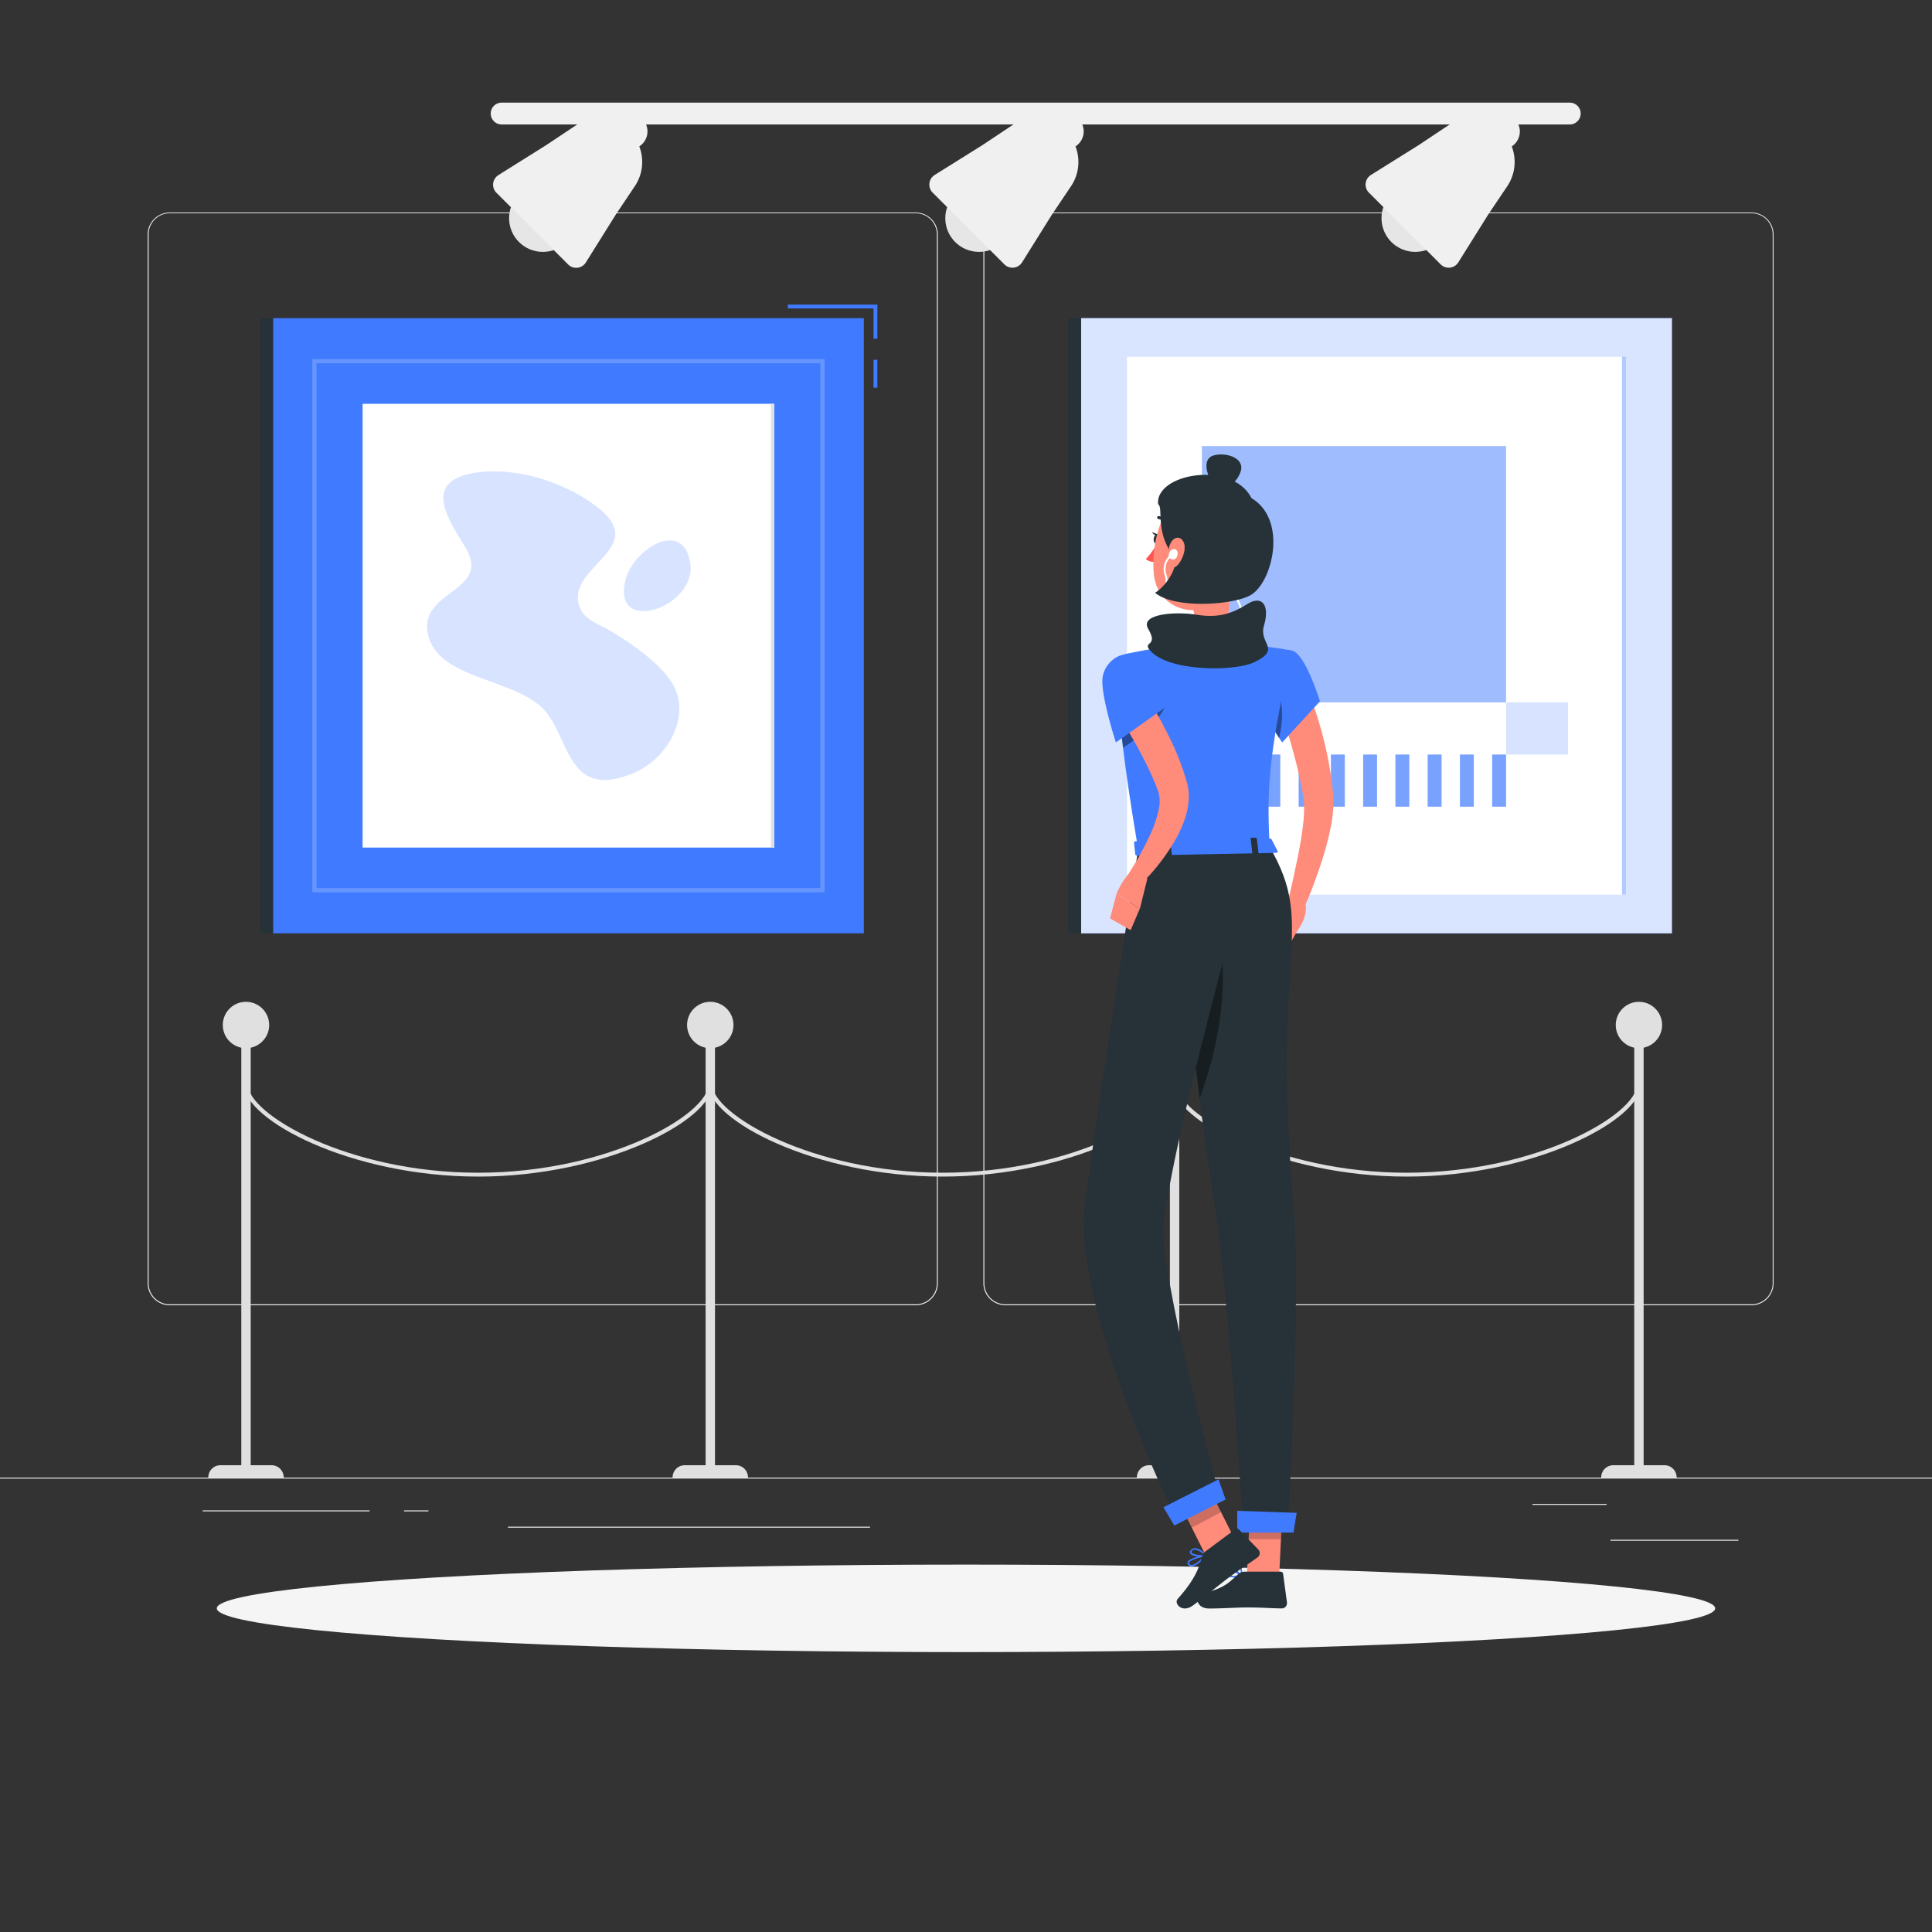 <svg xmlns="http://www.w3.org/2000/svg" viewBox="0 0 500 500"><rect x="0" y="0" width="500" height="500" fill="#333333" stroke="none"/><g id="freepik--background-complete--inject-249"><rect y="382.4" width="500" height="0.25" style="fill:#ebebeb"></rect><rect x="416.78" y="398.49" width="33.12" height="0.25" style="fill:#ebebeb"></rect><rect x="322.53" y="401.21" width="8.69" height="0.25" style="fill:#ebebeb"></rect><rect x="396.59" y="389.21" width="19.19" height="0.25" style="fill:#ebebeb"></rect><rect x="52.46" y="390.89" width="43.19" height="0.25" style="fill:#ebebeb"></rect><rect x="104.56" y="390.89" width="6.33" height="0.25" style="fill:#ebebeb"></rect><rect x="131.47" y="395.11" width="93.68" height="0.25" style="fill:#ebebeb"></rect><path d="M237,337.8H43.91a5.71,5.71,0,0,1-5.7-5.71V60.66A5.71,5.71,0,0,1,43.91,55H237a5.71,5.71,0,0,1,5.71,5.71V332.09A5.71,5.71,0,0,1,237,337.8ZM43.91,55.2a5.46,5.46,0,0,0-5.45,5.46V332.09a5.46,5.46,0,0,0,5.45,5.46H237a5.47,5.47,0,0,0,5.46-5.46V60.66A5.47,5.47,0,0,0,237,55.2Z" style="fill:#ebebeb"></path><path d="M453.31,337.8H260.21a5.72,5.72,0,0,1-5.71-5.71V60.66A5.72,5.72,0,0,1,260.21,55h193.1A5.71,5.71,0,0,1,459,60.66V332.09A5.71,5.71,0,0,1,453.31,337.8ZM260.21,55.2a5.47,5.47,0,0,0-5.46,5.46V332.09a5.47,5.47,0,0,0,5.46,5.46h193.1a5.47,5.47,0,0,0,5.46-5.46V60.66a5.47,5.47,0,0,0-5.46-5.46Z" style="fill:#ebebeb"></path><path d="M69.66,265.27a6,6,0,1,1-6-6A6,6,0,0,1,69.66,265.27Z" style="fill:#e0e0e0"></path><rect x="62.45" y="265.27" width="2.43" height="113.93" style="fill:#e0e0e0"></rect><path d="M57,379.2H70.28a3.14,3.14,0,0,1,3.14,3.14v.06a0,0,0,0,1,0,0H53.91a0,0,0,0,1,0,0v-.06A3.14,3.14,0,0,1,57,379.2Z" style="fill:#e0e0e0"></path><circle cx="424.15" cy="265.27" r="6" transform="translate(94.22 641.32) rotate(-80.76)" style="fill:#e0e0e0"></circle><rect x="422.94" y="265.27" width="2.43" height="113.93" style="fill:#e0e0e0"></rect><path d="M417.54,379.2h13.23a3.14,3.14,0,0,1,3.14,3.14v.06a0,0,0,0,1,0,0H414.39a0,0,0,0,1,0,0v-.06A3.14,3.14,0,0,1,417.54,379.2Z" style="fill:#e0e0e0"></path><path d="M189.82,265.27a6,6,0,1,1-6-6A6,6,0,0,1,189.82,265.27Z" style="fill:#e0e0e0"></path><rect x="182.61" y="265.27" width="2.43" height="113.93" style="fill:#e0e0e0"></rect><path d="M177.21,379.2h13.23a3.14,3.14,0,0,1,3.14,3.14v.06a0,0,0,0,1,0,0H174.07a0,0,0,0,1,0,0v-.06A3.14,3.14,0,0,1,177.21,379.2Z" style="fill:#e0e0e0"></path><circle cx="303.99" cy="265.27" r="6" transform="translate(-6.65 522.72) rotate(-80.76)" style="fill:#e0e0e0"></circle><rect x="302.77" y="265.27" width="2.43" height="113.93" style="fill:#e0e0e0"></rect><path d="M297.37,379.2H310.6a3.14,3.14,0,0,1,3.14,3.14v.06a0,0,0,0,1,0,0H294.23a0,0,0,0,1,0,0v-.06A3.14,3.14,0,0,1,297.37,379.2Z" style="fill:#e0e0e0"></path><path d="M243.91,304.5c-32.86,0-60.58-14.62-60.58-23.81h1c0,7.61,25.75,22.81,59.58,22.81s59.58-15.2,59.58-22.81h1C304.49,289.88,276.76,304.5,243.91,304.5Z" style="fill:#e0e0e0"></path><path d="M123.74,304.5c-32.85,0-60.58-14.62-60.58-23.81h1c0,7.61,25.76,22.81,59.58,22.81s59.59-15.2,59.59-22.81h1C184.33,289.88,156.6,304.5,123.74,304.5Z" style="fill:#e0e0e0"></path><path d="M364.07,304.5c-32.86,0-60.58-14.62-60.58-23.81h1c0,7.61,25.76,22.81,59.58,22.81s59.58-15.2,59.58-22.81h1C424.65,289.88,396.93,304.5,364.07,304.5Z" style="fill:#e0e0e0"></path><path d="M406.25,32.21H129.81A2.83,2.83,0,0,1,127,29.38h0a2.83,2.83,0,0,1,2.83-2.82H406.25a2.83,2.83,0,0,1,2.83,2.82h0A2.83,2.83,0,0,1,406.25,32.21Z" style="fill:#f0f0f0"></path><circle cx="140.48" cy="56.46" r="8.73" style="fill:#e6e6e6"></circle><path d="M164.21,48.31a11.25,11.25,0,0,0,1.24-10.42,4.63,4.63,0,1,0-5.8-7.15,4.88,4.88,0,0,0-.61.75,11.22,11.22,0,0,0-10.22,1.1l-7.51,5L129,45.31a2.94,2.94,0,0,0-.52,4.58l18.56,18.56a2.94,2.94,0,0,0,4.57-.52l7.82-12.5Z" style="fill:#f0f0f0"></path><circle cx="253.37" cy="56.46" r="8.73" style="fill:#e6e6e6"></circle><path d="M277.1,48.31a11.25,11.25,0,0,0,1.24-10.42,4.63,4.63,0,1,0-5.8-7.15,4.88,4.88,0,0,0-.61.75,11.22,11.22,0,0,0-10.22,1.1l-7.51,5-12.3,7.69a2.94,2.94,0,0,0-.52,4.58l18.56,18.56a2.94,2.94,0,0,0,4.57-.52l7.82-12.5Z" style="fill:#f0f0f0"></path><circle cx="366.26" cy="56.46" r="8.73" style="fill:#e6e6e6"></circle><path d="M390,48.31a11.25,11.25,0,0,0,1.24-10.42,4.54,4.54,0,0,0,1.5-1.6,4.63,4.63,0,0,0-7.3-5.55,4.35,4.35,0,0,0-.61.75,11.22,11.22,0,0,0-10.22,1.1l-7.51,5-12.3,7.69a2.94,2.94,0,0,0-.52,4.58l18.56,18.56a2.94,2.94,0,0,0,4.57-.52l7.82-12.5Z" style="fill:#f0f0f0"></path></g><g id="freepik--Shadow--inject-249"><ellipse id="freepik--path--inject-249" cx="250" cy="416.24" rx="193.89" ry="11.32" style="fill:#f5f5f5"></ellipse></g><g id="freepik--Paintings--inject-249"><rect x="279.79" y="82.33" width="152.9" height="159.2" transform="translate(712.48 323.87) rotate(180)" style="fill:#407BFF"></rect><rect x="279.79" y="82.33" width="152.9" height="159.2" transform="translate(712.48 323.87) rotate(180)" style="fill:#fff;opacity:0.8"></rect><rect x="286.64" y="97.35" width="139.2" height="129.16" transform="translate(518.17 -194.3) rotate(90)" style="fill:#fff"></rect><rect x="350.69" y="161.41" width="139.2" height="1.05" transform="translate(582.22 -258.36) rotate(90)" style="fill:#407BFF;opacity:0.4"></rect><rect x="276.44" y="82.33" width="3.35" height="159.2" style="fill:#263238"></rect><rect x="311.05" y="115.43" width="78.72" height="66.33" transform="translate(700.82 297.2) rotate(180)" style="fill:#407BFF;opacity:0.5"></rect><rect x="389.77" y="181.77" width="16.02" height="13.5" style="fill:#407BFF;opacity:0.2"></rect><g style="opacity:0.7"><rect x="386.17" y="195.27" width="3.6" height="13.5" style="fill:#407BFF"></rect><rect x="377.82" y="195.27" width="3.6" height="13.5" style="fill:#407BFF"></rect><rect x="369.48" y="195.27" width="3.6" height="13.5" style="fill:#407BFF"></rect><rect x="361.13" y="195.27" width="3.6" height="13.5" style="fill:#407BFF"></rect><rect x="352.78" y="195.27" width="3.6" height="13.5" style="fill:#407BFF"></rect><rect x="344.44" y="195.27" width="3.6" height="13.5" style="fill:#407BFF"></rect><rect x="336.09" y="195.27" width="3.6" height="13.5" style="fill:#407BFF"></rect><rect x="327.74" y="195.27" width="3.6" height="13.5" style="fill:#407BFF"></rect><rect x="319.4" y="195.27" width="3.6" height="13.5" style="fill:#407BFF"></rect><rect x="311.05" y="195.27" width="3.6" height="13.5" style="fill:#407BFF"></rect></g><rect x="226.06" y="93.11" width="1" height="7.22" style="fill:#407BFF"></rect><polygon points="227.06 87.67 226.06 87.67 226.06 79.83 203.89 79.83 203.89 78.83 227.06 78.83 227.06 87.67" style="fill:#407BFF"></polygon><rect x="70.67" y="82.33" width="152.9" height="159.2" transform="translate(294.23 323.87) rotate(180)" style="fill:#407BFF"></rect><path d="M213.4,230.93H80.83v-138H213.4ZM81.92,229.84H212.31V94H81.92Z" style="fill:#fff;opacity:0.2"></path><rect x="89.69" y="108.65" width="114.84" height="106.56" transform="translate(309.05 14.82) rotate(90)" style="fill:#fff"></rect><path d="M140,182.9c-8.24-7.55-27.54-7.35-29.38-19.43-1.62-10.56,16.15-10.57,10.11-21.28-3.66-6.5-13.36-18.44,4.09-20.07,10.59-1,23.12,3.48,30.66,9.85,11.67,9.86-7.67,14.43-5.82,24,.83,4.32,5.08,5.32,8.81,7.58,5.47,3.33,12.13,8,15.4,13.09,5.2,8.09-.61,19.82-10.5,23.68C146.12,207.08,147.61,189.85,140,182.9Z" style="fill:#407BFF;opacity:0.2"></path><path d="M161.9,150c2.07-8,14.9-15.89,16.74-4.33S158.07,164.74,161.9,150Z" style="fill:#407BFF;opacity:0.2"></path><rect x="142.54" y="161.5" width="114.84" height="0.87" transform="translate(361.89 -38.02) rotate(90)" style="fill:#e0e0e0"></rect><rect x="67.31" y="82.33" width="3.35" height="159.2" style="fill:#263238"></rect></g><g id="freepik--Character--inject-249"><path d="M337.84,177.29c.58,1.28,1,2.4,1.48,3.6s.87,2.37,1.26,3.57c.79,2.39,1.47,4.8,2.07,7.24s1.13,4.89,1.52,7.38c.23,1.23.38,2.49.55,3.73l.2,1.88.1.94c0,.32.05.75.08,1.12a35.08,35.08,0,0,1-.86,8.06c-.52,2.5-1.18,4.91-1.92,7.29s-1.57,4.69-2.43,7-1.8,4.56-2.86,6.82l-4-1.44c.55-2.3,1.13-4.64,1.63-7s1-4.65,1.46-7,.82-4.62,1.09-6.89a31.15,31.15,0,0,0,.22-6.38l-.1-.68-.15-.86-.3-1.71c-.24-1.14-.43-2.28-.7-3.41-.49-2.27-1.1-4.52-1.7-6.76s-1.34-4.46-2.08-6.65c-.37-1.1-.76-2.19-1.16-3.28s-.83-2.19-1.21-3.12Z" style="fill:#ff8b7b"></path><path d="M333.84,233.75l-4.37,5.32,6.26,1.87s3-3.84,2.06-7.19Z" style="fill:#ff8b7b"></path><polygon points="327.59 244 332.67 246.25 335.73 240.94 329.47 239.07 327.59 244" style="fill:#ff8b7b"></polygon><path d="M319.15,408.22a10.27,10.27,0,0,0,2.22-.3.2.2,0,0,0,.15-.16.21.21,0,0,0-.08-.2c-.29-.19-2.81-1.83-3.79-1.39a.69.69,0,0,0-.4.56,1.1,1.1,0,0,0,.31,1A2.35,2.35,0,0,0,319.15,408.22Zm1.66-.59c-1.46.3-2.56.25-3-.14a.74.74,0,0,1-.19-.71c0-.17.1-.22.17-.25C318.33,406.29,319.78,407,320.81,407.63Z" style="fill:#407BFF"></path><path d="M321.32,407.92l.1,0a.22.22,0,0,0,.1-.18c0-.1,0-2.51-.87-3.32a1,1,0,0,0-.84-.26.68.68,0,0,0-.67.55c-.21.95,1.29,2.75,2.08,3.21Zm-1.38-3.39a.61.61,0,0,1,.44.17,4.51,4.51,0,0,1,.74,2.64c-.79-.64-1.72-2-1.6-2.57,0-.09.08-.21.33-.24Z" style="fill:#407BFF"></path><path d="M319.44,147.65c-.94,5-3.07,15.86.43,19.1,0,0-1.33,5.07-10.58,5.25-10.16.2-4.88-4.94-4.88-4.94,5.54-1.43,5.37-5.54,4.38-9.38Z" style="fill:#ff8b7b"></path><path d="M302.44,136.27a.41.41,0,0,0,.18-.05.4.4,0,0,0,.17-.53,3.85,3.85,0,0,0-2.89-2.14.4.4,0,0,0-.44.35.4.4,0,0,0,.35.44h0a3.06,3.06,0,0,1,2.27,1.72A.41.41,0,0,0,302.44,136.27Z" style="fill:#263238"></path><path d="M299.43,140.67a18.27,18.27,0,0,1-2.9,4,2.89,2.89,0,0,0,2.34.7Z" style="fill:#ff5652"></path><path d="M300.17,139.58c-.08.67-.5,1.17-.94,1.13s-.73-.63-.65-1.3.5-1.18.94-1.13S300.25,138.9,300.17,139.58Z" style="fill:#263238"></path><path d="M299.71,138.33l-1.56-.63S298.83,139.05,299.71,138.33Z" style="fill:#263238"></path><polygon points="320.12 399.55 312.36 403.2 303.88 386.26 311.64 382.62 320.12 399.55" style="fill:#ff8b7b"></polygon><polygon points="331.06 407.72 322.69 407.72 323.62 388.33 331.99 388.33 331.06 407.72" style="fill:#ff8b7b"></polygon><path d="M322,406.75h9.41a.65.65,0,0,1,.66.58l1,7.44a1.37,1.37,0,0,1-1.37,1.49c-3.28-.05-4.85-.25-9-.25-2.55,0-6.27.27-9.79.27s-3.65-3.48-2.18-3.79c6.58-1.42,7.64-3.36,9.88-5.22A2.22,2.22,0,0,1,322,406.75Z" style="fill:#263238"></path><polygon points="303.88 386.27 308.42 395.34 316.02 391.35 311.65 382.62 303.88 386.27" style="opacity:0.2"></polygon><polygon points="331.99 388.33 323.62 388.33 323.14 398.33 331.52 398.33 331.99 388.33" style="opacity:0.2"></polygon><path d="M334.34,168.37c3.48.69,7.27,13.13,7.27,13.13l-9.78,10.64s-8.24-11.58-6.6-15.93C326.94,171.67,330.22,167.55,334.34,168.37Z" style="fill:#407BFF"></path><path d="M328.86,176.44c-1.77-1.58-3-1.07-3.76.22-.78,3.73,4,11.42,5.94,14.33C331.9,187.46,332.87,180,328.86,176.44Z" style="opacity:0.4"></path><path d="M289.59,171.26c-.63,3.66-.77,14.82,5,48.65l34-.67c-.65-13.82-.71-22.35,5.75-50.87a100.33,100.33,0,0,0-14.47-1.62,108.62,108.62,0,0,0-15.46.31c-5,.54-10.39,1.62-12.83,2.13A2.55,2.55,0,0,0,289.59,171.26Z" style="fill:#407BFF"></path><path d="M323,139.61c-1.48,8.2-1.93,11.7-6.59,15.5-7,5.71-16.75,2.25-17.75-6.19-.9-7.59,1.67-19.72,10.13-22.16A11.18,11.18,0,0,1,323,139.61Z" style="fill:#ff8b7b"></path><path d="M303.31,164.08a.27.27,0,0,1-.17-.06c-4.85-4.33-3.54-7.59-2.39-10.46.64-1.6,1.25-3.12.68-4.66a4.73,4.73,0,0,1,1.19-5.06l.1-.12a.25.25,0,1,1,.38.31l-.09.12a4.27,4.27,0,0,0-1.12,4.58c.64,1.72,0,3.32-.68,5-1.14,2.85-2.32,5.8,2.26,9.9a.24.24,0,0,1,0,.35A.23.23,0,0,1,303.31,164.08Z" style="fill:#fff"></path><path d="M319.05,164.21a.23.23,0,0,1-.14,0,.25.25,0,0,1-.06-.35c3.62-5,1.84-7.61.12-10.15-1-1.52-2-2.95-1.73-4.77a4.25,4.25,0,0,0-2.05-4.23l-.12-.1a.25.25,0,1,1,.31-.39l.12.09a4.74,4.74,0,0,1,2.24,4.7c-.24,1.63.68,3,1.65,4.42,1.73,2.56,3.69,5.46-.13,10.72A.25.25,0,0,1,319.05,164.21Z" style="fill:#fff"></path><path d="M304.35,144.5c-.13,4.25-3.8,8-5.42,8.92,5.13,4.25,20.24,3.14,24.65.64,5.67-3.09,9.81-19.48.31-25.14-5-9.84-25-6.42-24.18,1.58C301.23,131.26,298.64,138.5,304.35,144.5Z" style="fill:#263238"></path><path d="M314,117.9c-3.12,1-1.54,5.68.36,7.92l2.68.46a6.69,6.69,0,0,0,4.09-4.42C322.08,118.41,317.08,116.94,314,117.9Z" style="fill:#263238"></path><path d="M324.58,171.39c7.22-3.46,1.12-4.76,2.53-9.46,1.63-5.44-.61-7.93-4.23-5.65s-7.22,3.78-13.05,2.83-14.95-.2-12.68,3.64c2.69,4.57-1.3,3.25.28,5.32C301.85,173.87,319.43,173.86,324.58,171.39Z" style="fill:#263238"></path><path d="M302.85,140.77c-.86,1.94.33,2.28.19,3.65-.31,3,1.06,2.87,2.13,1.36s1.95-4.06,1.06-5.65S303.62,139,302.85,140.77Z" style="fill:#ff8b7b"></path><path d="M304.65,143.82a1.11,1.11,0,1,1-2-.79,1.28,1.28,0,0,1,1.51-.9A1.27,1.27,0,0,1,304.65,143.82Z" style="fill:#fff"></path><path d="M303.54,219.73s5.19,57.34,10.42,89.62c4.23,26.06,7.81,87,7.81,87h11.42s3.72-59.52,1.51-85.34c-5.62-65.33,6-70.89-6.11-91.81Z" style="fill:#263238"></path><path d="M315.16,238.9c-3,4.38-7,9.42-8.24,14.75,1,9.67,2.23,20.37,3.53,30.65C313.59,275.65,319,258.36,315.16,238.9Z" style="opacity:0.4"></path><path d="M294.55,219.91S284,286.43,280.77,311.8c-3.3,26.4,23.11,80.2,23.11,80.2l11.35-6.25S300.07,330,301.11,316.56c3.71-28.26,23.58-97.24,23.58-97.24Z" style="fill:#263238"></path><polygon points="303.9 394.81 317.19 388.06 315.35 382.86 301.11 390.07 303.9 394.81" style="fill:#407BFF"></polygon><polygon points="320.2 396.62 334.75 396.62 335.58 391.52 320.2 391 320.2 396.62" style="fill:#407BFF"></polygon><path d="M312.23,402.68a.19.19,0,0,0,0-.19.18.18,0,0,0-.2-.1c-.41.07-4,.72-4.62,1.75l0,.07a.62.62,0,0,0,0,.63,1,1,0,0,0,.84.55c1.21.09,3-1.64,3.95-2.68Zm-4.47,1.65c.36-.57,2.28-1.14,3.74-1.44-1.35,1.38-2.52,2.16-3.2,2.1a.68.68,0,0,1-.55-.37.25.25,0,0,1,0-.25S307.75,404.34,307.76,404.33Z" style="fill:#407BFF"></path><path d="M312.23,402.68s0,0,0,0a.21.21,0,0,0,0-.19c-.07-.07-1.5-1.75-2.86-1.81a1.49,1.49,0,0,0-1.1.4c-.42.38-.39.7-.29.9.41.85,3,1.09,4.13.84A.26.26,0,0,0,312.23,402.68Zm-3.88-1.17a1.31,1.31,0,0,1,.17-.18,1.07,1.07,0,0,1,.8-.29,4.25,4.25,0,0,1,2.34,1.41c-1.18.13-3.09-.19-3.34-.7A.24.24,0,0,1,308.35,401.51Z" style="fill:#407BFF"></path><path d="M312,401.48l7.72-5.74a.66.66,0,0,1,.88.05l5.1,5.28a1.37,1.37,0,0,1-.26,2c-2.72,1.95-4.13,2.76-7.53,5.28-2.09,1.56-6.26,5-9.14,7.12s-5-.51-4-1.66c4.59-5.12,5.6-8.25,6.36-11.08A2.34,2.34,0,0,1,312,401.48Z" style="fill:#263238"></path><path d="M329.09,217.24l1.55,3c.12.23-.16.48-.55.49l-35.7.7c-.31,0-.57-.14-.59-.34l-.32-3c0-.21.24-.4.58-.4l34.47-.68A.63.63,0,0,1,329.09,217.24Z" style="fill:#407BFF"></path><path d="M324.48,221.18l.93,0c.18,0,.32-.1.31-.22l-.46-3.94c0-.12-.17-.21-.36-.21l-.92,0c-.19,0-.33.1-.31.22l.45,3.94C324.14,221.09,324.3,221.18,324.48,221.18Z" style="fill:#263238"></path><path d="M302.1,221.61H303c.19,0,.33-.11.31-.22l-.45-3.94c0-.12-.18-.21-.36-.21l-.92,0c-.19,0-.33.1-.31.22l.45,3.94C301.76,221.53,301.92,221.62,302.1,221.61Z" style="fill:#263238"></path><path d="M290.06,188.35c.16,1.58.35,3.28.57,5.13,4.18-2.45,10-7.7,11-10.92C299.76,182.84,293.68,186.31,290.06,188.35Z" style="opacity:0.4"></path><path d="M295.29,178.06a106,106,0,0,1,6.82,11.72,67.89,67.89,0,0,1,5.11,12.89,13.35,13.35,0,0,1,.41,4.48,19.68,19.68,0,0,1-.73,4,31.68,31.68,0,0,1-3,6.68,52.91,52.91,0,0,1-8.48,10.84l-3.23-2.74a75.67,75.67,0,0,0,5.95-11,28.55,28.55,0,0,0,1.75-5.52,8.88,8.88,0,0,0-.12-4.51c-.66-1.86-1.48-3.73-2.35-5.6s-1.86-3.73-2.85-5.58-2.08-3.68-3.16-5.51-2.21-3.66-3.28-5.38Z" style="fill:#ff8b7b"></path><path d="M285.36,175.19c-.71,4.25,3.42,16.95,3.42,16.95l13.53-9.59s-1.74-9.05-7.28-12.38C290.92,167.69,286.11,170.77,285.36,175.19Z" style="fill:#407BFF"></path><path d="M296.91,227.46,295,235.2l-6-4s2.4-5.82,5.66-7Z" style="fill:#ff8b7b"></path><polygon points="292.61 240.72 287.28 237.69 288.98 231.2 294.97 235.2 292.61 240.72" style="fill:#ff8b7b"></polygon></g></svg>